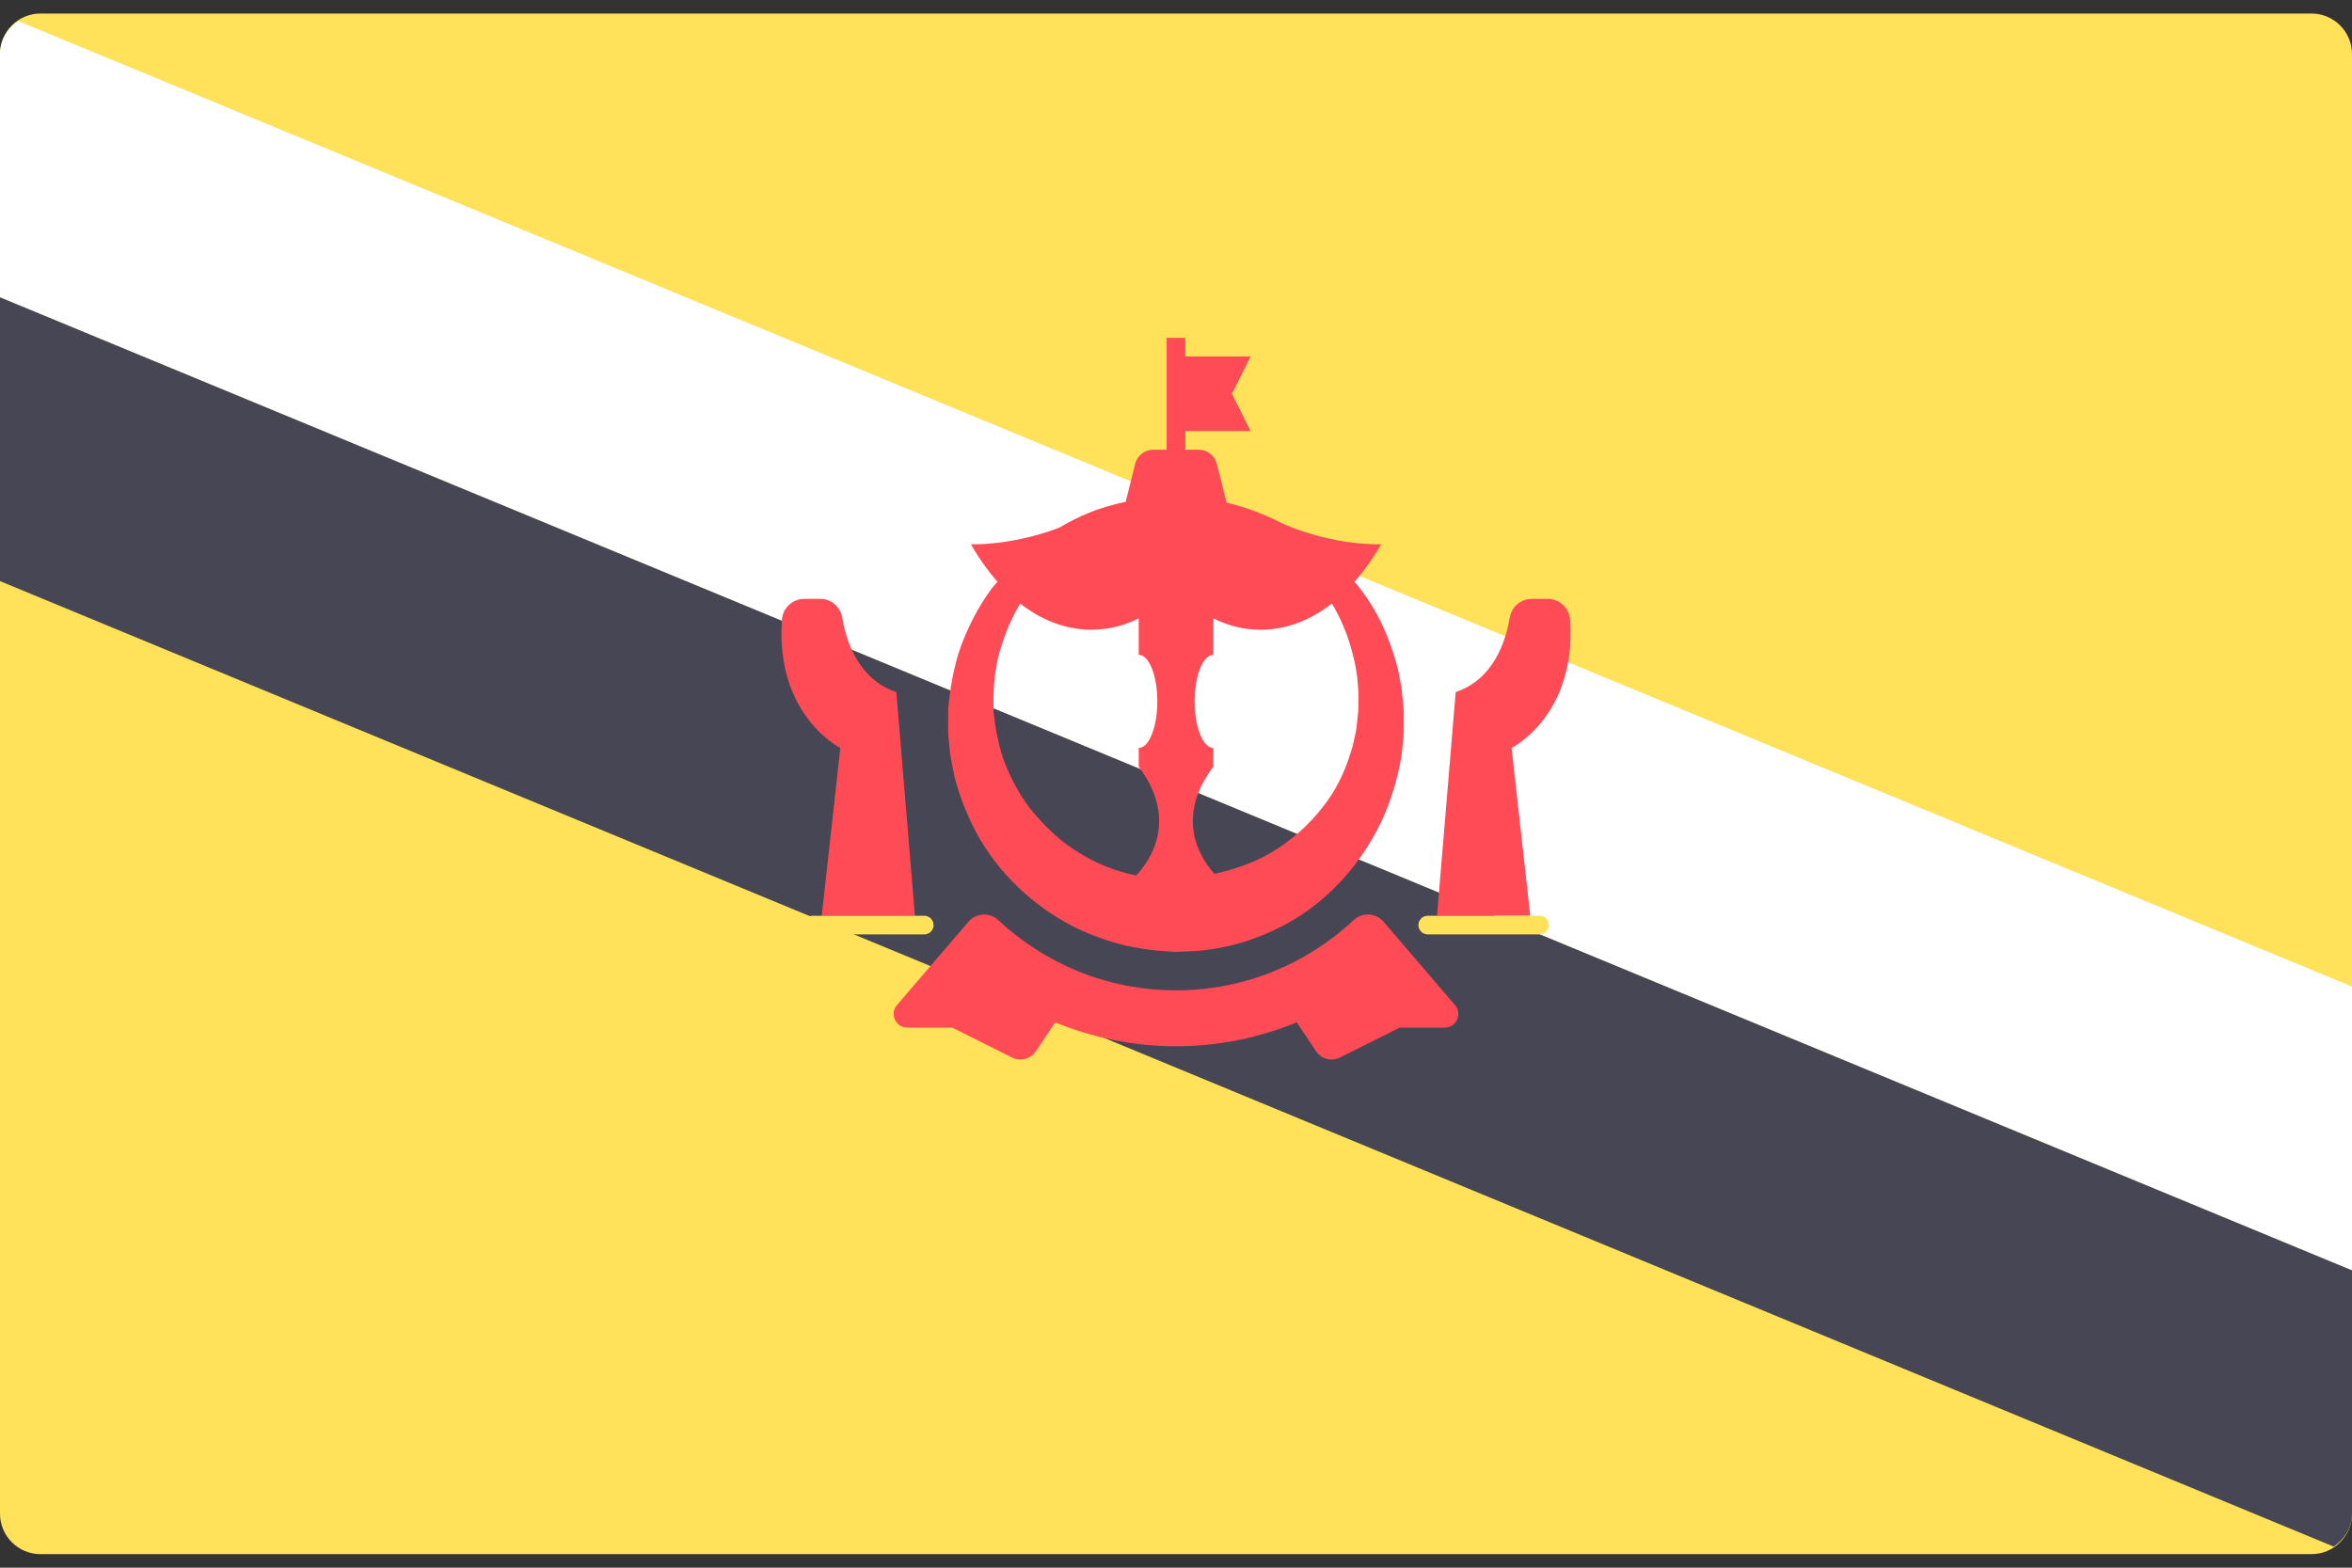 <svg width="48" height="32" viewBox="0 0 48 32" fill="none" xmlns="http://www.w3.org/2000/svg">
<rect x="0" y="0" width="48" height="32" fill="#333333" stroke="none"/>
<g clip-path="url(#clip0_11_2698)">
<path d="M47.172 31.724H0.828C0.371 31.724 0 31.354 0 30.896V1.103C0 0.646 0.371 0.276 0.828 0.276H47.172C47.629 0.276 48 0.646 48 1.103V30.896C48 31.354 47.629 31.724 47.172 31.724Z" fill="#FFE15A"/>
<path d="M0 1.103V6.069L48 25.931V20.138L0.373 0.43C0.153 0.579 0 0.818 0 1.103Z" fill="white"/>
<path d="M0 11.862L47.627 31.57C47.846 31.421 48 31.182 48 30.896V25.931L0 6.069V11.862Z" fill="#464655"/>
<path d="M28.649 14.531L28.649 14.507C28.649 14.507 28.638 14.394 28.617 14.181C28.611 14.075 28.587 13.945 28.555 13.794C28.53 13.642 28.481 13.472 28.419 13.284C28.295 12.911 28.104 12.466 27.773 12.035C27.734 11.982 27.686 11.929 27.643 11.876C27.83 11.661 28.013 11.412 28.186 11.11C28.186 11.11 27.241 11.153 26.179 10.69C25.829 10.508 25.448 10.358 25.031 10.26L24.833 9.468C24.791 9.299 24.638 9.18 24.464 9.18H24.19V8.799H25.522L25.141 8.038L25.522 7.277H24.19V6.897H23.809V9.18H23.536C23.361 9.18 23.209 9.299 23.167 9.468L22.973 10.243C22.716 10.298 22.46 10.367 22.211 10.473C22.008 10.554 21.811 10.656 21.619 10.77C20.643 11.145 19.814 11.11 19.814 11.11C19.986 11.411 20.169 11.661 20.356 11.876C20.318 11.922 20.276 11.964 20.239 12.011C19.98 12.363 19.773 12.759 19.615 13.179C19.465 13.587 19.379 14.105 19.351 14.484L19.35 14.85C19.346 14.965 19.359 15.079 19.371 15.193C19.386 15.423 19.437 15.648 19.485 15.875C19.604 16.321 19.778 16.755 20.014 17.153C20.488 17.951 21.211 18.581 22.021 18.971C22.44 19.155 22.835 19.296 23.307 19.363C23.558 19.409 23.715 19.409 23.901 19.425L23.935 19.427L23.952 19.428L24.007 19.43L24.086 19.427L24.244 19.419C24.349 19.412 24.454 19.414 24.556 19.398C25.384 19.308 26.131 18.986 26.713 18.568C27.296 18.142 27.715 17.623 28.001 17.129C28.293 16.634 28.443 16.154 28.535 15.762C28.58 15.566 28.613 15.387 28.625 15.219C28.643 15.052 28.654 14.915 28.649 14.826C28.649 14.633 28.649 14.531 28.649 14.531ZM21.733 17.212C21.468 17.006 21.23 16.761 21.012 16.49C20.802 16.212 20.634 15.899 20.503 15.567C20.379 15.241 20.311 14.85 20.277 14.531C20.268 14.088 20.288 13.786 20.373 13.408C20.465 13.05 20.6 12.699 20.787 12.375C20.797 12.356 20.812 12.34 20.823 12.322C21.688 12.998 22.602 12.949 23.239 12.621V13.366C23.449 13.366 23.619 13.791 23.619 14.317C23.619 14.842 23.449 15.268 23.239 15.268V15.649C23.952 16.6 23.625 17.403 23.186 17.871C22.987 17.828 22.781 17.77 22.588 17.694C22.288 17.577 22.004 17.409 21.733 17.212ZM27.722 14.488C27.721 14.493 27.711 14.591 27.692 14.778C27.686 14.882 27.663 14.98 27.637 15.089C27.617 15.199 27.577 15.332 27.526 15.483C27.423 15.779 27.268 16.132 26.998 16.47C26.735 16.809 26.38 17.145 25.936 17.407C25.6 17.607 25.204 17.742 24.785 17.838C24.361 17.366 24.063 16.579 24.761 15.649V15.268C24.551 15.268 24.381 14.842 24.381 14.317C24.381 13.792 24.551 13.366 24.761 13.366V12.621C25.399 12.95 26.313 12.998 27.179 12.32C27.194 12.345 27.212 12.37 27.226 12.395C27.456 12.797 27.57 13.184 27.642 13.499C27.676 13.658 27.701 13.8 27.707 13.926C27.72 14.051 27.729 14.156 27.724 14.243C27.723 14.391 27.722 14.466 27.722 14.488Z" fill="#FF4B55"/>
<path d="M24 20.215C22.595 20.215 21.32 19.668 20.369 18.778C20.195 18.615 19.918 18.635 19.763 18.816L18.306 20.516C18.151 20.697 18.279 20.976 18.517 20.976H19.433L20.655 21.587C20.827 21.673 21.035 21.617 21.142 21.458L21.535 20.868C22.295 21.181 23.127 21.357 24 21.357C24.873 21.357 25.704 21.181 26.464 20.868L26.858 21.458C26.964 21.617 27.173 21.673 27.345 21.587L28.566 20.976H29.483C29.721 20.976 29.849 20.697 29.694 20.516L28.237 18.816C28.081 18.635 27.805 18.615 27.63 18.778C26.679 19.668 25.405 20.215 24 20.215Z" fill="#FF4B55"/>
<path d="M18.672 18.693H16.77L17.15 15.268C17.15 15.268 15.818 14.602 15.958 12.647C15.975 12.409 16.176 12.224 16.414 12.224H16.739C16.963 12.224 17.151 12.386 17.188 12.608C17.268 13.085 17.517 13.868 18.292 14.127L18.672 18.693Z" fill="#FF4B55"/>
<path d="M29.327 18.693H31.23L30.849 15.268C30.849 15.268 32.181 14.602 32.042 12.647C32.025 12.409 31.824 12.224 31.585 12.224H31.261C31.037 12.224 30.849 12.386 30.811 12.608C30.731 13.085 30.482 13.868 29.708 14.127L29.327 18.693Z" fill="#FF4B55"/>
<path d="M18.863 19.073H16.58C16.474 19.073 16.389 18.988 16.389 18.883C16.389 18.778 16.474 18.693 16.58 18.693H18.863C18.968 18.693 19.053 18.778 19.053 18.883C19.053 18.988 18.968 19.073 18.863 19.073Z" fill="#FFE15A"/>
<path d="M31.42 19.073H29.137C29.032 19.073 28.947 18.988 28.947 18.883C28.947 18.778 29.032 18.693 29.137 18.693H31.42C31.525 18.693 31.61 18.778 31.61 18.883C31.61 18.988 31.525 19.073 31.42 19.073Z" fill="#FFE15A"/>
</g>
<defs>
<clipPath id="clip0_11_2698">
<rect width="48" height="32" fill="white"/>
</clipPath>
</defs>
</svg>
